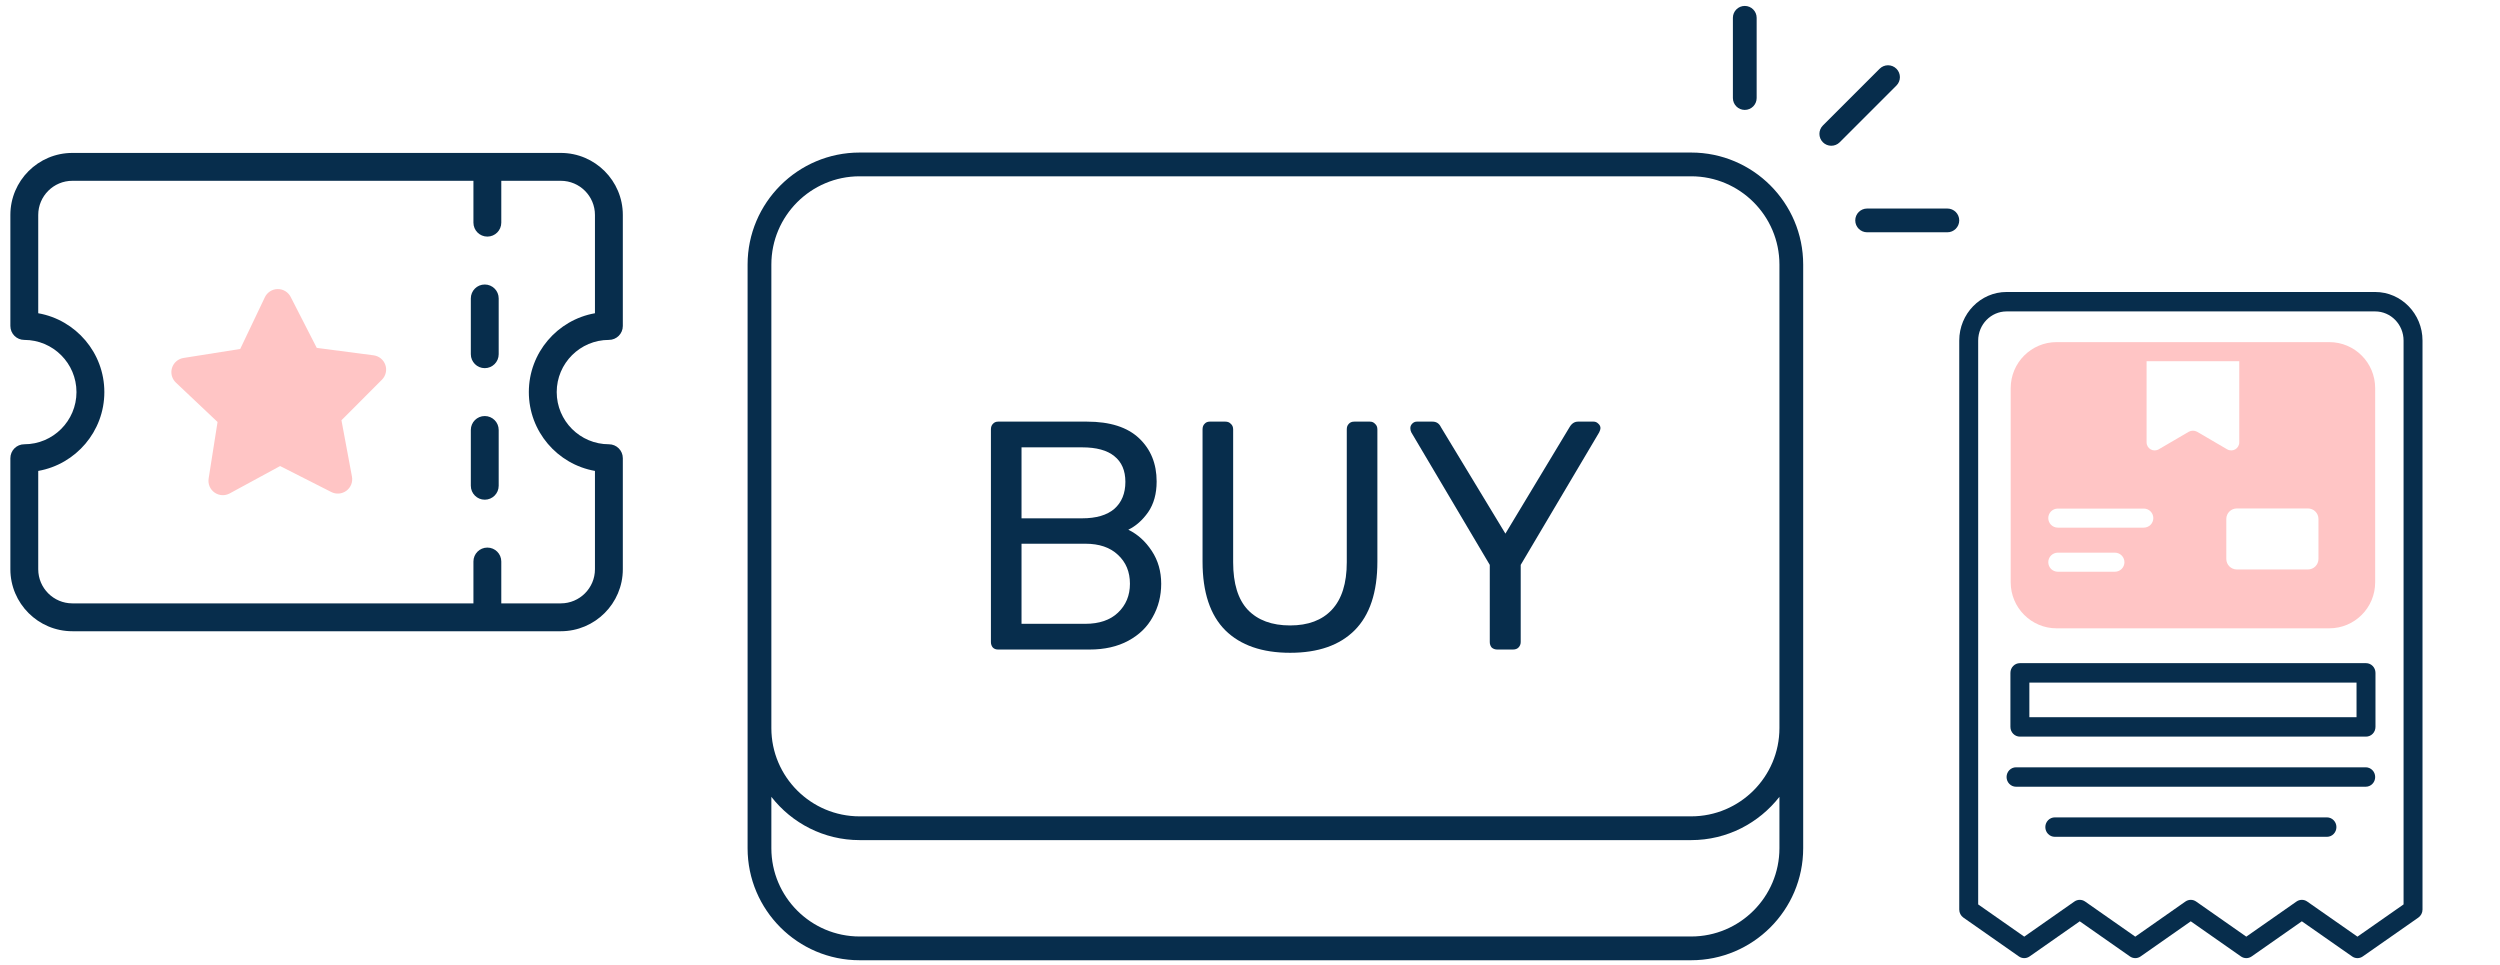 <svg width="215" height="83" viewBox="0 0 215 83" fill="none" xmlns="http://www.w3.org/2000/svg">
<path d="M73.926 82.581H145.442C150.753 82.581 155.074 78.261 155.074 72.949C155.074 68.729 155.074 29.294 155.074 22.751C155.074 17.44 150.753 13.119 145.442 13.119H73.926C68.614 13.119 64.293 17.44 64.293 22.751V72.949C64.293 78.261 68.614 82.581 73.926 82.581ZM66.337 22.751C66.337 18.567 69.741 15.162 73.926 15.162H145.442C149.627 15.162 153.031 18.567 153.031 22.751V62.617C153.031 66.801 149.627 70.206 145.442 70.206H73.926C69.74 70.206 66.337 66.801 66.337 62.617C66.337 48.814 66.337 36.554 66.337 22.751ZM66.337 68.528C68.101 70.788 70.843 72.249 73.926 72.249H145.442C148.525 72.249 151.266 70.787 153.031 68.528V72.949C153.031 77.134 149.627 80.538 145.442 80.538H73.926C69.74 80.538 66.337 77.134 66.337 72.949V68.528Z" fill="#072D4C"/>
<path d="M150.05 9.453C150.615 9.453 151.072 8.996 151.072 8.431V1.531C151.072 0.967 150.615 0.51 150.05 0.51C149.486 0.51 149.029 0.967 149.029 1.531V8.431C149.029 8.996 149.486 9.453 150.05 9.453Z" fill="#072D4C"/>
<path d="M158.214 12.236L163.093 7.357C163.492 6.958 163.492 6.312 163.093 5.913C162.694 5.513 162.048 5.513 161.649 5.913L156.769 10.791C156.37 11.191 156.37 11.837 156.769 12.236C157.168 12.635 157.815 12.635 158.214 12.236Z" fill="#072D4C"/>
<path d="M167.473 17.934H160.573C160.009 17.934 159.552 18.391 159.552 18.955C159.552 19.519 160.009 19.977 160.573 19.977H167.473C168.038 19.977 168.494 19.519 168.494 18.955C168.495 18.391 168.038 17.934 167.473 17.934Z" fill="#072D4C"/>
<path d="M128.765 55.86C128.578 55.86 128.419 55.804 128.289 55.692C128.177 55.561 128.121 55.402 128.121 55.216V48.58L121.373 37.184C121.317 37.072 121.289 36.95 121.289 36.82C121.289 36.67 121.345 36.54 121.457 36.428C121.569 36.316 121.699 36.26 121.849 36.26H123.193C123.529 36.26 123.771 36.418 123.921 36.736L129.465 45.892L134.981 36.736C135.167 36.418 135.41 36.26 135.709 36.26H137.053C137.202 36.26 137.333 36.316 137.445 36.428C137.575 36.54 137.641 36.67 137.641 36.82C137.641 36.913 137.603 37.034 137.529 37.184L130.781 48.58V55.216C130.781 55.402 130.715 55.561 130.585 55.692C130.473 55.804 130.314 55.86 130.109 55.86H128.765Z" fill="#072D4C"/>
<path d="M110.951 56.14C108.543 56.14 106.686 55.496 105.379 54.208C104.072 52.901 103.419 50.932 103.419 48.3V36.932C103.419 36.726 103.475 36.568 103.587 36.456C103.699 36.325 103.848 36.26 104.035 36.26H105.379C105.584 36.26 105.743 36.325 105.855 36.456C105.986 36.568 106.051 36.726 106.051 36.932V48.356C106.051 50.185 106.471 51.548 107.311 52.444C108.17 53.34 109.383 53.788 110.951 53.788C112.5 53.788 113.695 53.34 114.535 52.444C115.394 51.529 115.823 50.166 115.823 48.356V36.932C115.823 36.726 115.879 36.568 115.991 36.456C116.103 36.325 116.262 36.26 116.467 36.26H117.811C117.998 36.26 118.147 36.325 118.259 36.456C118.39 36.568 118.455 36.726 118.455 36.932V48.3C118.455 50.932 117.802 52.901 116.495 54.208C115.207 55.496 113.359 56.14 110.951 56.14Z" fill="#072D4C"/>
<path d="M85.835 55.86C85.649 55.86 85.499 55.804 85.387 55.692C85.275 55.561 85.219 55.402 85.219 55.216V36.932C85.219 36.726 85.275 36.568 85.387 36.456C85.499 36.325 85.649 36.26 85.835 36.26H93.479C95.458 36.26 96.951 36.736 97.959 37.688C98.967 38.64 99.471 39.881 99.471 41.412C99.471 42.457 99.229 43.334 98.743 44.044C98.258 44.734 97.689 45.238 97.035 45.556C97.838 45.948 98.51 46.554 99.051 47.376C99.593 48.197 99.863 49.14 99.863 50.204C99.863 51.249 99.621 52.201 99.135 53.06C98.669 53.918 97.969 54.6 97.035 55.104C96.102 55.608 94.991 55.86 93.703 55.86H85.835ZM93.059 44.576C94.273 44.576 95.197 44.305 95.831 43.764C96.466 43.204 96.783 42.429 96.783 41.44C96.783 40.469 96.466 39.732 95.831 39.228C95.215 38.724 94.291 38.472 93.059 38.472H87.851V44.576H93.059ZM93.339 53.648C94.534 53.648 95.467 53.33 96.139 52.696C96.83 52.042 97.175 51.212 97.175 50.204C97.175 49.177 96.83 48.346 96.139 47.712C95.467 47.077 94.534 46.76 93.339 46.76H87.851V53.648H93.339Z" fill="#072D4C"/>
<g clip-path="url(#clip0_587_16272)">
<path d="M204.265 25.111H172.566C170.321 25.111 168.495 26.986 168.495 29.289V78.221C168.495 78.498 168.628 78.756 168.85 78.912L173.625 82.254C173.902 82.447 174.266 82.447 174.543 82.254L178.858 79.233L183.175 82.254C183.451 82.448 183.815 82.447 184.092 82.254L188.407 79.233L192.722 82.254C192.86 82.35 193.02 82.399 193.181 82.399C193.341 82.399 193.501 82.35 193.64 82.254L197.959 79.232L202.282 82.254C202.557 82.448 202.923 82.448 203.198 82.254L207.979 78.912C208.202 78.756 208.336 78.498 208.336 78.221V29.289C208.336 26.986 206.509 25.111 204.265 25.111ZM206.707 77.779L202.74 80.552L198.417 77.531C198.279 77.434 198.119 77.386 197.959 77.386C197.799 77.386 197.639 77.434 197.5 77.531L193.181 80.552L188.865 77.531C188.589 77.338 188.225 77.338 187.948 77.531L183.633 80.552L179.317 77.531C179.04 77.338 178.676 77.338 178.4 77.531L174.084 80.552L170.123 77.78V29.289C170.123 27.907 171.219 26.782 172.566 26.782H204.265C205.612 26.782 206.707 27.907 206.707 29.289V77.779Z" fill="#072D4C"/>
<path d="M203.477 57.031H173.711C173.261 57.031 172.896 57.405 172.896 57.867V62.514C172.896 62.976 173.261 63.35 173.711 63.35H203.477C203.927 63.35 204.291 62.976 204.291 62.514V57.867C204.291 57.405 203.927 57.031 203.477 57.031ZM202.662 61.679H174.525V58.702H202.662V61.679Z" fill="#072D4C"/>
<path d="M203.451 65.988H173.38C172.93 65.988 172.565 66.362 172.565 66.824C172.565 67.285 172.93 67.659 173.38 67.659H203.451C203.901 67.659 204.265 67.285 204.265 66.824C204.265 66.362 203.901 65.988 203.451 65.988Z" fill="#072D4C"/>
<path d="M200.118 70.295H176.713C176.263 70.295 175.898 70.669 175.898 71.13C175.898 71.592 176.263 71.966 176.713 71.966H200.118C200.568 71.966 200.932 71.592 200.932 71.13C200.932 70.669 200.568 70.295 200.118 70.295Z" fill="#072D4C"/>
<path d="M176.867 54.036H200.317C202.504 54.036 204.264 52.264 204.264 50.078V33.38C204.264 31.193 202.504 29.422 200.317 29.422H176.867C174.691 29.422 172.92 31.193 172.92 33.38V50.078C172.92 52.264 174.691 54.036 176.867 54.036ZM199.388 44.634V48.066C199.388 48.569 198.984 48.974 198.481 48.974H192.369C191.866 48.974 191.462 48.569 191.462 48.066V44.634C191.462 44.131 191.866 43.727 192.369 43.727H198.481C198.984 43.727 199.388 44.131 199.388 44.634ZM184.607 31.062H192.577V38.037C192.577 38.583 191.998 38.912 191.528 38.638L188.947 37.129C188.729 37.009 188.456 37.009 188.237 37.129L185.657 38.638C185.186 38.912 184.607 38.583 184.607 38.037V31.062ZM176.972 43.737H184.365C184.818 43.737 185.185 44.103 185.185 44.557C185.185 45.01 184.818 45.377 184.365 45.377H176.972C176.519 45.377 176.152 45.01 176.152 44.557C176.152 44.103 176.519 43.737 176.972 43.737ZM176.972 47.529H181.882C182.335 47.529 182.702 47.897 182.702 48.349C182.702 48.802 182.335 49.169 181.882 49.169H176.972C176.519 49.169 176.152 48.802 176.152 48.349C176.152 47.897 176.519 47.529 176.972 47.529Z" fill="#FFC5C5"/>
</g>
<path d="M23.875 24.86C23.645 24.863 23.42 24.931 23.226 25.055C23.032 25.18 22.877 25.356 22.778 25.564L20.658 30.011L15.783 30.785C15.554 30.821 15.341 30.92 15.166 31.071C14.991 31.222 14.862 31.419 14.793 31.639C14.725 31.859 14.72 32.094 14.778 32.318C14.837 32.541 14.957 32.743 15.125 32.902L18.709 36.291L17.942 41.158C17.906 41.386 17.935 41.619 18.024 41.831C18.114 42.043 18.262 42.226 18.451 42.359C18.64 42.492 18.862 42.569 19.092 42.583C19.323 42.596 19.552 42.544 19.755 42.434L24.089 40.08L28.49 42.313C28.696 42.419 28.927 42.464 29.157 42.444C29.388 42.425 29.608 42.341 29.793 42.203C29.978 42.065 30.121 41.878 30.205 41.663C30.289 41.448 30.311 41.214 30.268 40.987L29.365 36.143L32.847 32.653C33.01 32.49 33.123 32.285 33.175 32.061C33.227 31.837 33.215 31.603 33.141 31.386C33.067 31.168 32.934 30.976 32.756 30.83C32.578 30.684 32.364 30.59 32.136 30.559L27.241 29.918L24.996 25.533C24.891 25.327 24.73 25.155 24.532 25.036C24.334 24.917 24.107 24.856 23.875 24.86Z" fill="#FFC5C5"/>
<path d="M52.365 29.232C53.026 29.232 53.563 28.696 53.563 28.034V18.485C53.563 15.544 51.17 13.152 48.23 13.152H6.224C3.284 13.152 0.892 15.544 0.892 18.485V28.034C0.892 28.696 1.428 29.232 2.09 29.232C4.564 29.232 6.577 31.244 6.577 33.719C6.577 36.194 4.564 38.207 2.09 38.207C1.428 38.207 0.892 38.743 0.892 39.405V48.954C0.892 51.895 3.284 54.286 6.224 54.286H48.23C51.17 54.286 53.563 51.895 53.563 48.954V39.405C53.563 38.743 53.026 38.207 52.365 38.207C49.89 38.207 47.877 36.194 47.877 33.719C47.877 31.244 49.89 29.232 52.365 29.232ZM51.166 40.499V48.954C51.166 50.572 49.849 51.89 48.23 51.89H43.111V48.29C43.111 47.628 42.575 47.092 41.913 47.092C41.251 47.092 40.715 47.628 40.715 48.29V51.89H6.224C4.605 51.89 3.288 50.572 3.288 48.954V40.499C6.515 39.931 8.974 37.107 8.974 33.719C8.974 30.332 6.515 27.508 3.288 26.939V18.485C3.288 16.866 4.605 15.549 6.224 15.549L40.715 15.549V19.148C40.715 19.811 41.251 20.347 41.913 20.347C42.575 20.347 43.111 19.811 43.111 19.148V15.549H48.23C49.849 15.549 51.166 16.866 51.166 18.485V26.939C47.939 27.508 45.48 30.332 45.48 33.719C45.48 37.107 47.939 39.931 51.166 40.499Z" fill="#072D4C"/>
<path d="M41.689 24.467C41.027 24.467 40.491 25.003 40.491 25.665V30.463C40.491 31.125 41.027 31.661 41.689 31.661C42.351 31.661 42.887 31.125 42.887 30.463V25.665C42.887 25.003 42.351 24.467 41.689 24.467Z" fill="#072D4C"/>
<path d="M41.689 35.779C41.027 35.779 40.491 36.315 40.491 36.978V41.775C40.491 42.438 41.027 42.974 41.689 42.974C42.351 42.974 42.887 42.438 42.887 41.775V36.978C42.887 36.315 42.351 35.779 41.689 35.779Z" fill="#072D4C"/>
<defs>
<clipPath id="clip0_587_16272">
<rect width="52.103" height="58.959" fill="white" transform="translate(162.364 23.873)"/>
</clipPath>
</defs>
</svg>
